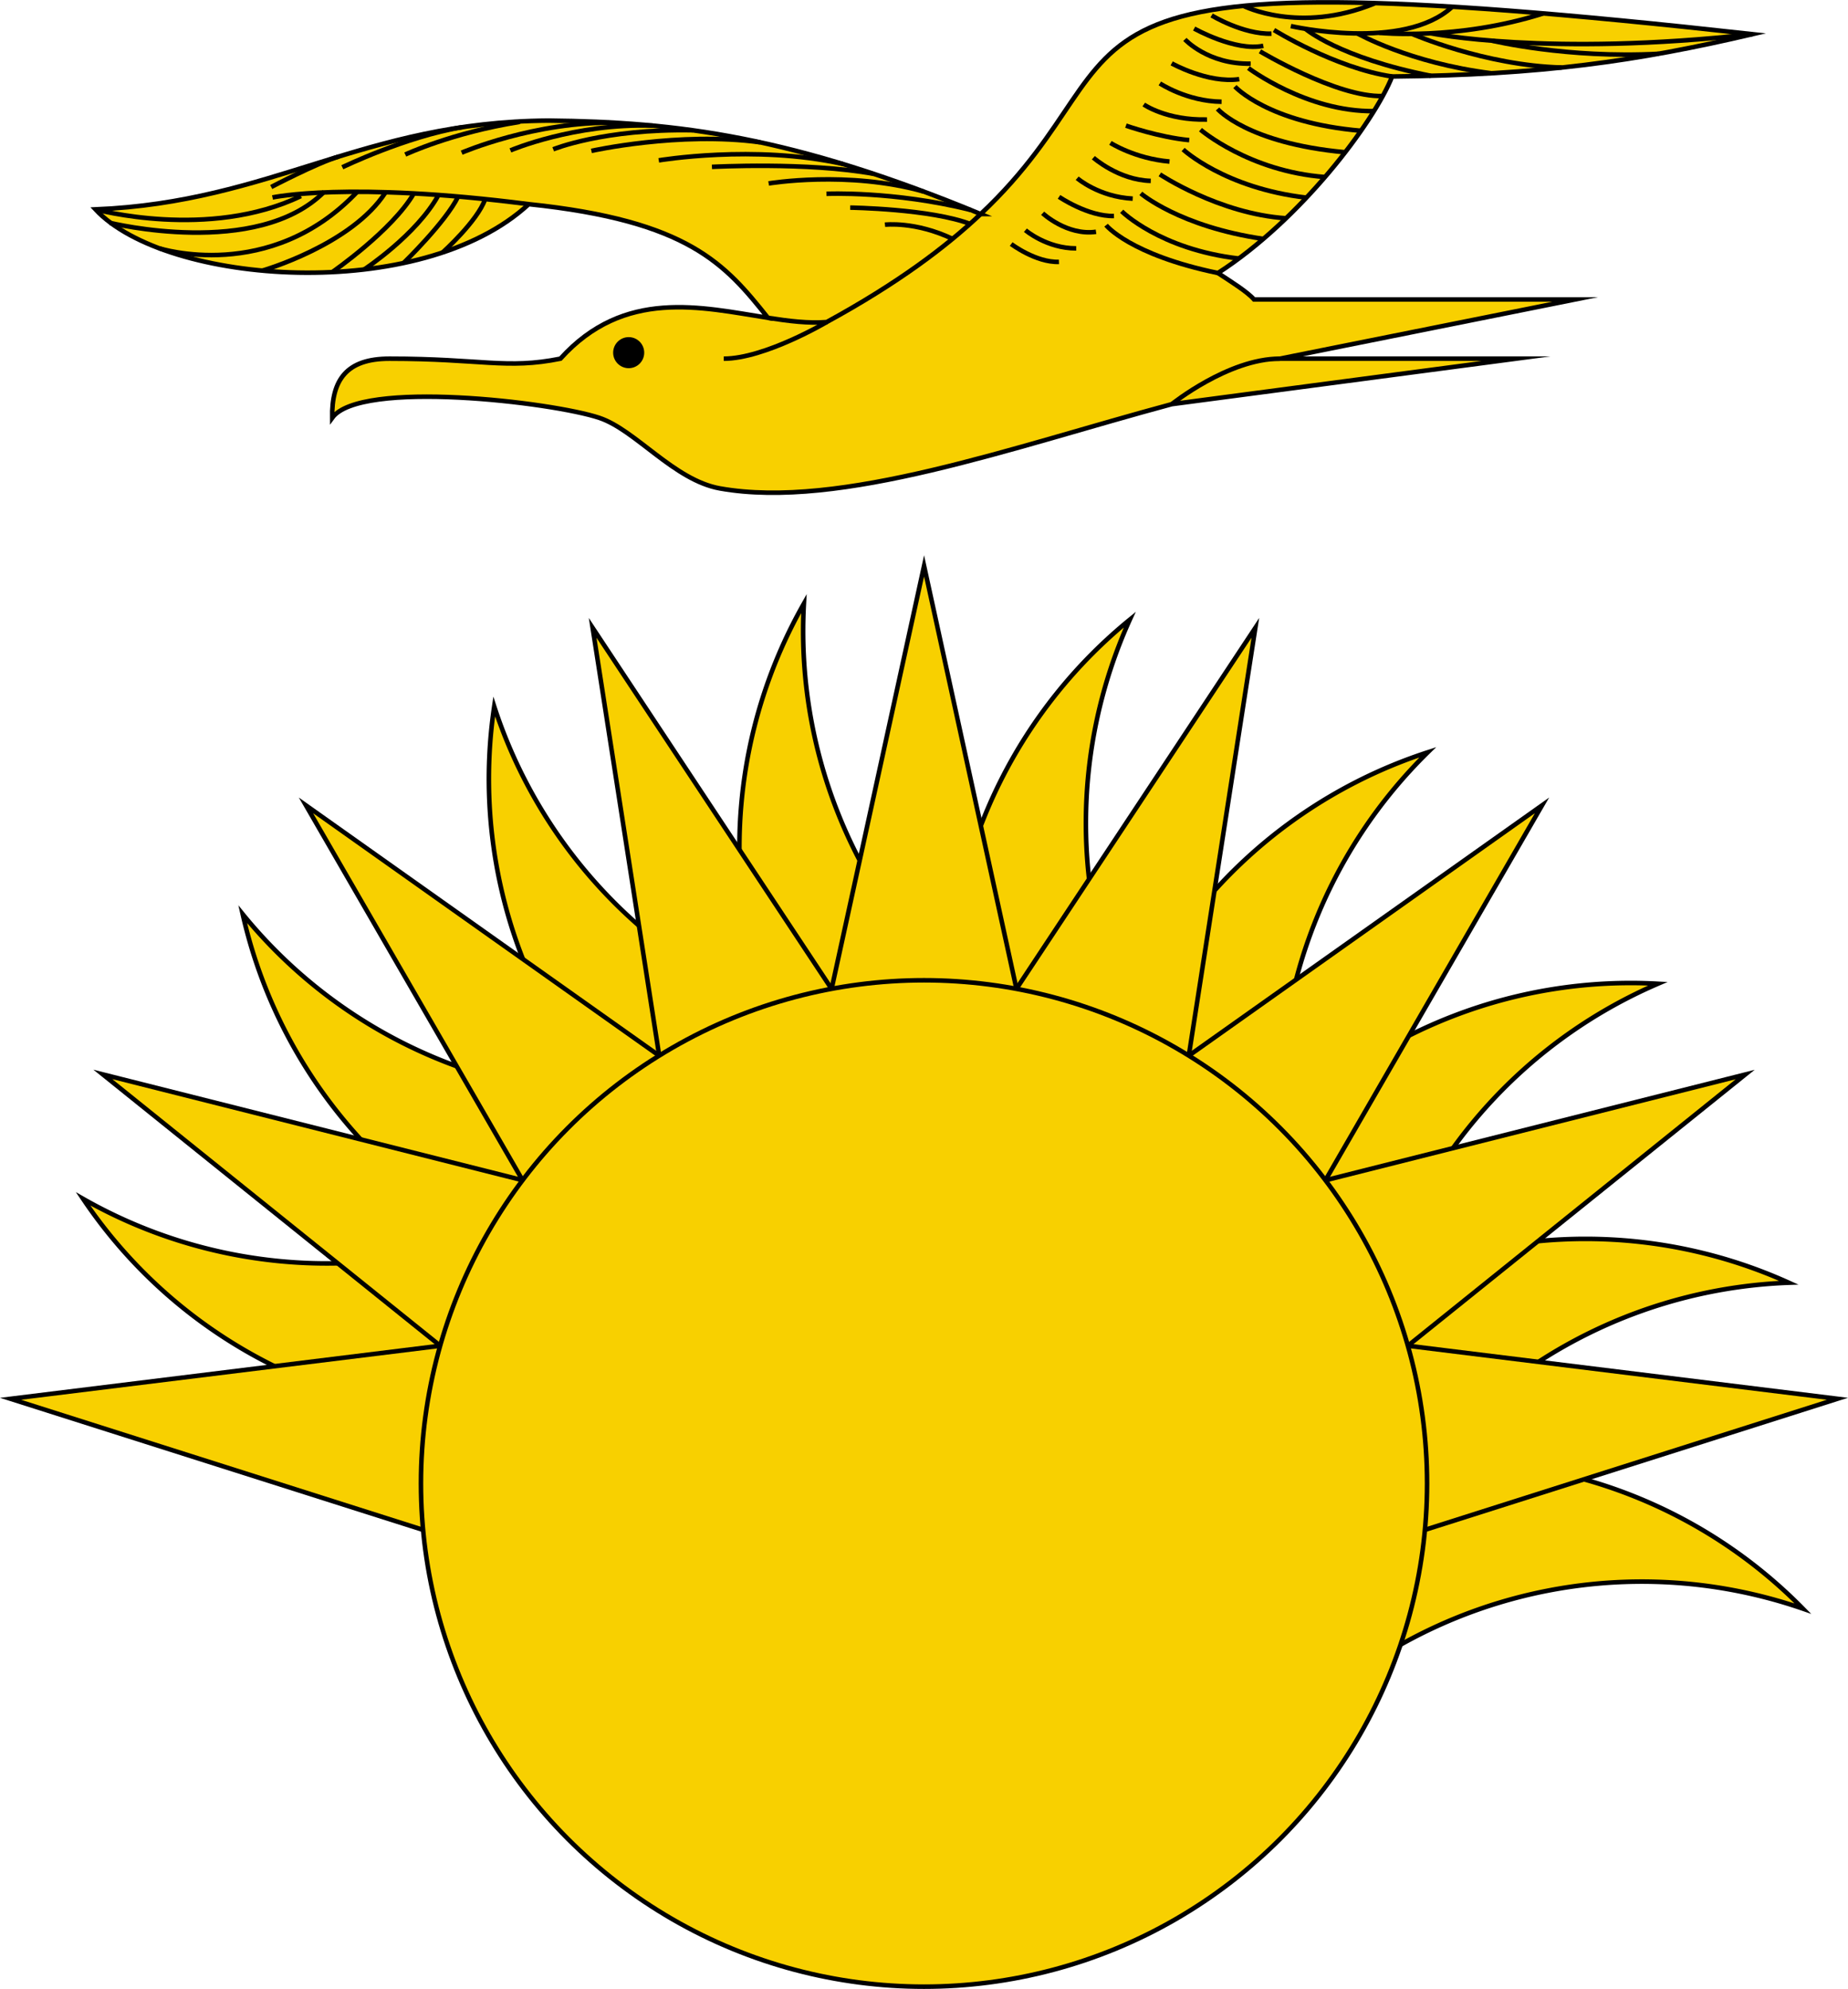 <?xml version="1.0" encoding="UTF-8" standalone="no"?>
<svg
   width="187.351"
   height="201.583"
   version="1.1"
   id="svg63"
   sodipodi:docname="KI.svg"
   inkscape:version="1.3.2 (091e20e, 2023-11-25, custom)"
   xmlns:inkscape="http://www.inkscape.org/namespaces/inkscape"
   xmlns:sodipodi="http://sodipodi.sourceforge.net/DTD/sodipodi-0.dtd"
   xmlns:xlink="http://www.w3.org/1999/xlink"
   xmlns="http://www.w3.org/2000/svg"
   xmlns:svg="http://www.w3.org/2000/svg">
  <sodipodi:namedview
     id="namedview63"
     pagecolor="#ffffff"
     bordercolor="#000000"
     borderopacity="0.25"
     inkscape:showpageshadow="2"
     inkscape:pageopacity="0.0"
     inkscape:pagecheckerboard="0"
     inkscape:deskcolor="#d1d1d1"
     showguides="false"
     inkscape:zoom="2"
     inkscape:cx="183"
     inkscape:cy="127.75"
     inkscape:window-width="1536"
     inkscape:window-height="793"
     inkscape:window-x="-8"
     inkscape:window-y="-8"
     inkscape:window-maximized="1"
     inkscape:current-layer="svg63" />
  <title
     id="title1">Flag of Kiribati</title>
  <defs
     id="defs1">
    <style
       type="text/css"
       id="style1"><![CDATA[
    .str0 {stroke:black;stroke-width:0.15;stroke-miterlimit:22.926}
    .str1 {stroke:black;stroke-width:0.46;stroke-miterlimit:22.926}
    .fil1 {fill:#f8d000}
    .fil3 {fill:none}
    .fil4 {fill:black}
    .fil5 {fill:none;fill-rule:nonzero}
   ]]></style>
  </defs>
  <g
     id="bird"
     transform="translate(-206.324,-5.647)">
    <path
       id="bird_outline"
       class="fil1 str1"
       d="M 305.75,27.34 C 286.67,19.45 274.99,18 261.94,17.87 c -18.9,0.13 -27.92,8.25 -45.94,9 7.14,7.69 33.02,9.57 43.93,-0.53 16.22,1.69 19.9,6.07 24.25,11.52 -6.77,-1.07 -14.57,-3.02 -21.04,4.14 -5.46,1.1 -7.99,0 -17.33,0 -4.36,0 -5.87,2.14 -5.81,6 2.82,-3.9 22.31,-1.6 27.09,0 3.67,1.23 7.57,6.32 12.22,7.15 12.19,2.17 29.68,-4.2 45.81,-8.54 L 360,42 H 336.07 L 366,36 c -13.93,0 -23.11,0 -32.54,0 -0.69,-0.79 -2.34,-1.81 -3.66,-2.68 8.37,-5.39 15.77,-15.19 17.66,-19.92 15.09,-0.15 24.83,-1.55 36.54,-4.29 -77.18,-8.54 -59.61,0.67 -78.25,18.23 z" />
    <g
       id="g1">
      <path
         id="eye"
         class="fil4"
         d="m 270.06,39.89 c 0.83,0 1.5,0.67 1.5,1.5 0,0.83 -0.67,1.5 -1.5,1.5 -0.82,0 -1.5,-0.67 -1.5,-1.5 0,-0.83 0.68,-1.5 1.5,-1.5 z" />
      <path
         id="eye_outline"
         class="fil5 str0"
         d="m 270.06,39.89 c 0.83,0 1.5,0.67 1.5,1.5 0,0.83 -0.67,1.5 -1.5,1.5 -0.82,0 -1.5,-0.67 -1.5,-1.5 0,-0.83 0.68,-1.5 1.5,-1.5 z" />
    </g>
    <path
       class="fil3 str1"
       d="m 290.13,38.29 c 0,0 -6.27,3.71 -10.43,3.71"
       id="path1" />
    <path
       class="fil3 str1"
       d="m 325.12,46.61 c 0,0 5.73,-4.61 10.95,-4.61"
       id="path2" />
    <path
       class="fil3 str1"
       d="m 233.82,24.6 c 0,0 4.66,-2.44 6.86,-3.09"
       id="path3" />
    <path
       class="fil3 str1"
       d="m 253.13,21.12 c 0,0 7.39,-3.19 15.62,-3.03"
       id="path4" />
    <path
       class="fil3 str1"
       d="m 273.11,21.9 c 0,0 9.69,-1.63 18.64,0.36"
       id="path5" />
    <path
       class="fil3 str1"
       d="m 284.25,24.24 c 0,0 8.04,-1.35 15.75,0.83"
       id="path6" />
    <path
       class="fil3 str1"
       d="m 292.52,26.69 c 0,0 8.19,0.11 12.26,1.69"
       id="path7" />
    <path
       class="fil3 str1"
       d="m 216,26.87 c 0,0 11.49,3.14 20.83,-1.35"
       id="path8" />
    <path
       class="fil3 str1"
       d="m 217.46,28.23 c 0,0 14.92,3.68 21.74,-3.15"
       id="path9" />
    <path
       class="fil3 str1"
       d="m 222.46,30.81 c 0,0 11.24,3.62 20.08,-5.72"
       id="path10" />
    <path
       class="fil3 str1"
       d="m 232.9,33.08 c 0,0 9.08,-2.6 12.52,-7.95"
       id="path11" />
    <path
       class="fil3 str1"
       d="m 240,33.23 c 0,0 6.09,-4.22 8.28,-7.98"
       id="path12" />
    <path
       class="fil3 str1"
       d="m 318.46,28.47 c 0,0 2.38,2.99 11.34,4.85"
       id="path13" />
    <path
       class="fil3 str1"
       d="m 320.04,27.06 c 0,0 3.85,3.85 11.87,4.79"
       id="path14" />
    <path
       class="fil3 str1"
       d="m 321.98,25.25 c 0,0 3.91,3.36 12.42,4.61"
       id="path15" />
    <path
       class="fil3 str1"
       d="m 323.91,23.32 c 0,0 5.98,3.99 12.79,4.45"
       id="path16" />
    <path
       class="fil3 str1"
       d="m 326.27,20.8 c 0,0 4.19,3.91 12.5,4.88"
       id="path17" />
    <path
       class="fil3 str1"
       d="m 328.03,18.79 c 0,0 4.91,4.22 12.63,4.8"
       id="path18" />
    <path
       class="fil3 str1"
       d="m 329.76,16.69 c 0,0 3.01,3.48 12.94,4.39"
       id="path19" />
    <path
       class="fil3 str1"
       d="m 331.52,14.42 c 0,0 3.35,3.68 12.78,4.48"
       id="path20" />
    <path
       class="fil3 str1"
       d="m 332.89,12.55 c 0,0 5.9,4.45 12.73,4.36"
       id="path21" />
    <path
       class="fil3 str1"
       d="m 334.06,10.85 c 0,0 7.8,4.68 12.45,4.53"
       id="path22" />
    <path
       class="fil3 str1"
       d="m 335.48,8.69 c 0,0 6.2,3.86 11.98,4.71"
       id="path23" />
    <path
       class="fil3 str1"
       d="m 308.84,30.38 c 0,0 2.5,1.89 4.84,1.81"
       id="path24" />
    <path
       class="fil3 str1"
       d="m 310.28,28.98 c 0,0 2.17,1.85 5.15,1.84"
       id="path25" />
    <path
       class="fil3 str1"
       d="m 312.03,27.26 c 0,0 2.46,2.3 5.41,1.88"
       id="path26" />
    <path
       class="fil3 str1"
       d="m 313.69,25.6 c 0,0 2.94,2 5.57,1.94"
       id="path27" />
    <path
       class="fil3 str1"
       d="m 315.53,23.71 c 0,0 2.18,1.89 5.63,2.07"
       id="path28" />
    <path
       class="fil3 str1"
       d="m 317.17,21.63 c 0,0 2.56,2.27 5.82,2.35"
       id="path29" />
    <path
       class="fil3 str1"
       d="m 318.9,20.13 c 0,0 2.48,1.59 5.99,1.89"
       id="path30" />
    <path
       class="fil3 str1"
       d="m 320.47,18.38 c 0,0 3.35,1.18 6.42,1.47"
       id="path31" />
    <path
       class="fil3 str1"
       d="m 322.28,16.24 c 0,0 2.31,1.62 6.41,1.52"
       id="path32" />
    <path
       class="fil3 str1"
       d="m 323.91,14.1 c 0,0 2.74,1.82 6.26,1.86"
       id="path33" />
    <path
       class="fil3 str1"
       d="m 325.11,12.07 c 0,0 3.68,2.06 6.85,1.6"
       id="path34" />
    <path
       class="fil3 str1"
       d="m 326.45,9.64 c 0,0 2.33,2.55 6.67,2.46"
       id="path35" />
    <path
       class="fil3 str1"
       d="m 327.39,8.54 c 0,0 4.18,2.35 7.01,1.75"
       id="path36" />
    <path
       class="fil3 str1"
       d="m 329.16,7.21 c 0,0 3.17,1.93 6.07,1.85"
       id="path37" />
    <path
       class="fil3 str1"
       d="m 332.38,6.24 c 0,0 5.65,2.88 13.29,-0.24"
       id="path38" />
    <path
       class="fil3 str1"
       d="m 337.19,8.29 c 0,0 11.42,2.62 16.37,-1.96"
       id="path39" />
    <path
       class="fil3 str1"
       d="m 346.15,8.97 c 0,0 7.85,0.82 16.63,-1.96"
       id="path40" />
    <path
       class="fil3 str1"
       d="m 351.37,9.02 c 0,0 11.92,2.4 32.63,0.09"
       id="path41" />
    <path
       class="fil3 str1"
       d="m 243.24,32.96 c 0,0 5.33,-3.51 7.54,-7.55"
       id="path42" />
    <path
       class="fil3 str1"
       d="m 247.23,32.31 c 0,0 4.29,-4.16 5.54,-6.74"
       id="path43" />
    <path
       class="fil3 str1"
       d="m 251.19,31.24 c 0,0 3.53,-3.17 4.31,-5.39"
       id="path44" />
    <path
       class="fil3 str1"
       d="m 233.95,25.66 c 0,0 7.66,-1.67 25.98,0.68"
       id="path45" />
    <path
       class="fil3 str1"
       d="m 241.03,22.6 c 0,0 6.42,-3.11 12.14,-4.06"
       id="path46" />
    <path
       class="fil3 str1"
       d="m 247.41,21.31 c 0,0 4.69,-2.21 11.61,-3.31"
       id="path47" />
    <path
       class="fil3 str1"
       d="m 258.07,20.89 c 0,0 6.49,-2.77 14.43,-2.51"
       id="path48" />
    <path
       class="fil3 str1"
       d="m 266.28,20.94 c 0,0 8.9,-1.99 17.1,-0.87"
       id="path49" />
    <path
       class="fil3 str1"
       d="m 290.11,25.29 c 0,0 6.79,-0.31 14.6,1.63"
       id="path50" />
    <path
       class="fil3 str1"
       d="m 278.5,22.56 c 0,0 9.73,-0.52 16.4,0.71"
       id="path51" />
    <path
       class="fil3 str1"
       d="m 338.67,8.57 c 0,0 3.36,2.91 12.72,4.76"
       id="path52" />
    <path
       class="fil3 str1"
       d="m 343.95,9.04 c 0,0 5.26,2.99 13.56,4.03"
       id="path53" />
    <path
       class="fil3 str1"
       d="m 349.47,9.08 c 0,0 7.38,3.21 15.18,3.41"
       id="path54" />
    <path
       class="fil3 str1"
       d="m 357.64,9.78 c 0,0 7.52,1.81 16.84,1.32"
       id="path55" />
    <path
       class="fil3 str1"
       d="m 262.41,20.78 c 0,0 5.1,-2.1 14.14,-1.93"
       id="path56" />
    <path
       class="fil3 str1"
       d="m 296.04,28.42 c 0,0 3.06,-0.37 6.86,1.44"
       id="path57" />
    <path
       class="fil3 str1"
       d="m 284.18,37.86 c 2.11,0.33 4.12,0.58 5.95,0.43 7.16,-3.91 12.05,-7.58 15.62,-10.95"
       id="path58" />
  </g>
  <g
     fill="#f8d000"
     stroke="#000000"
     stroke-width="0.46"
     stroke-miterlimit="22.926"
     id="g61"
     transform="translate(-206.324,-5.647)">
    <g
       id="rays_6">
      <g
         id="rays_2"
         transform="rotate(-84.706,300,156)">
        <path
           id="wavy"
           d="M 290.63,105.87 A 50,50 0 0 1 300,66 a 50,50 0 0 0 9.37,39.87"
           transform="rotate(13.4,300,156)" />
        <path
           id="straight"
           d="M 290.63,105.87 300,63 l 9.37,42.87" />
      </g>
      <use
         xlink:href="#rays_2"
         transform="rotate(21.18,300,156)"
         id="use58" />
      <use
         xlink:href="#rays_2"
         transform="rotate(42.35,300,156)"
         id="use59" />
    </g>
    <use
       xlink:href="#rays_6"
       transform="rotate(63.53,300,156)"
       id="use60" />
    <use
       xlink:href="#rays_6"
       transform="rotate(127.06,300,156)"
       id="use61" />
    <circle
       cx="300"
       cy="156"
       r="51"
       id="circle61" />
  </g>
</svg>
